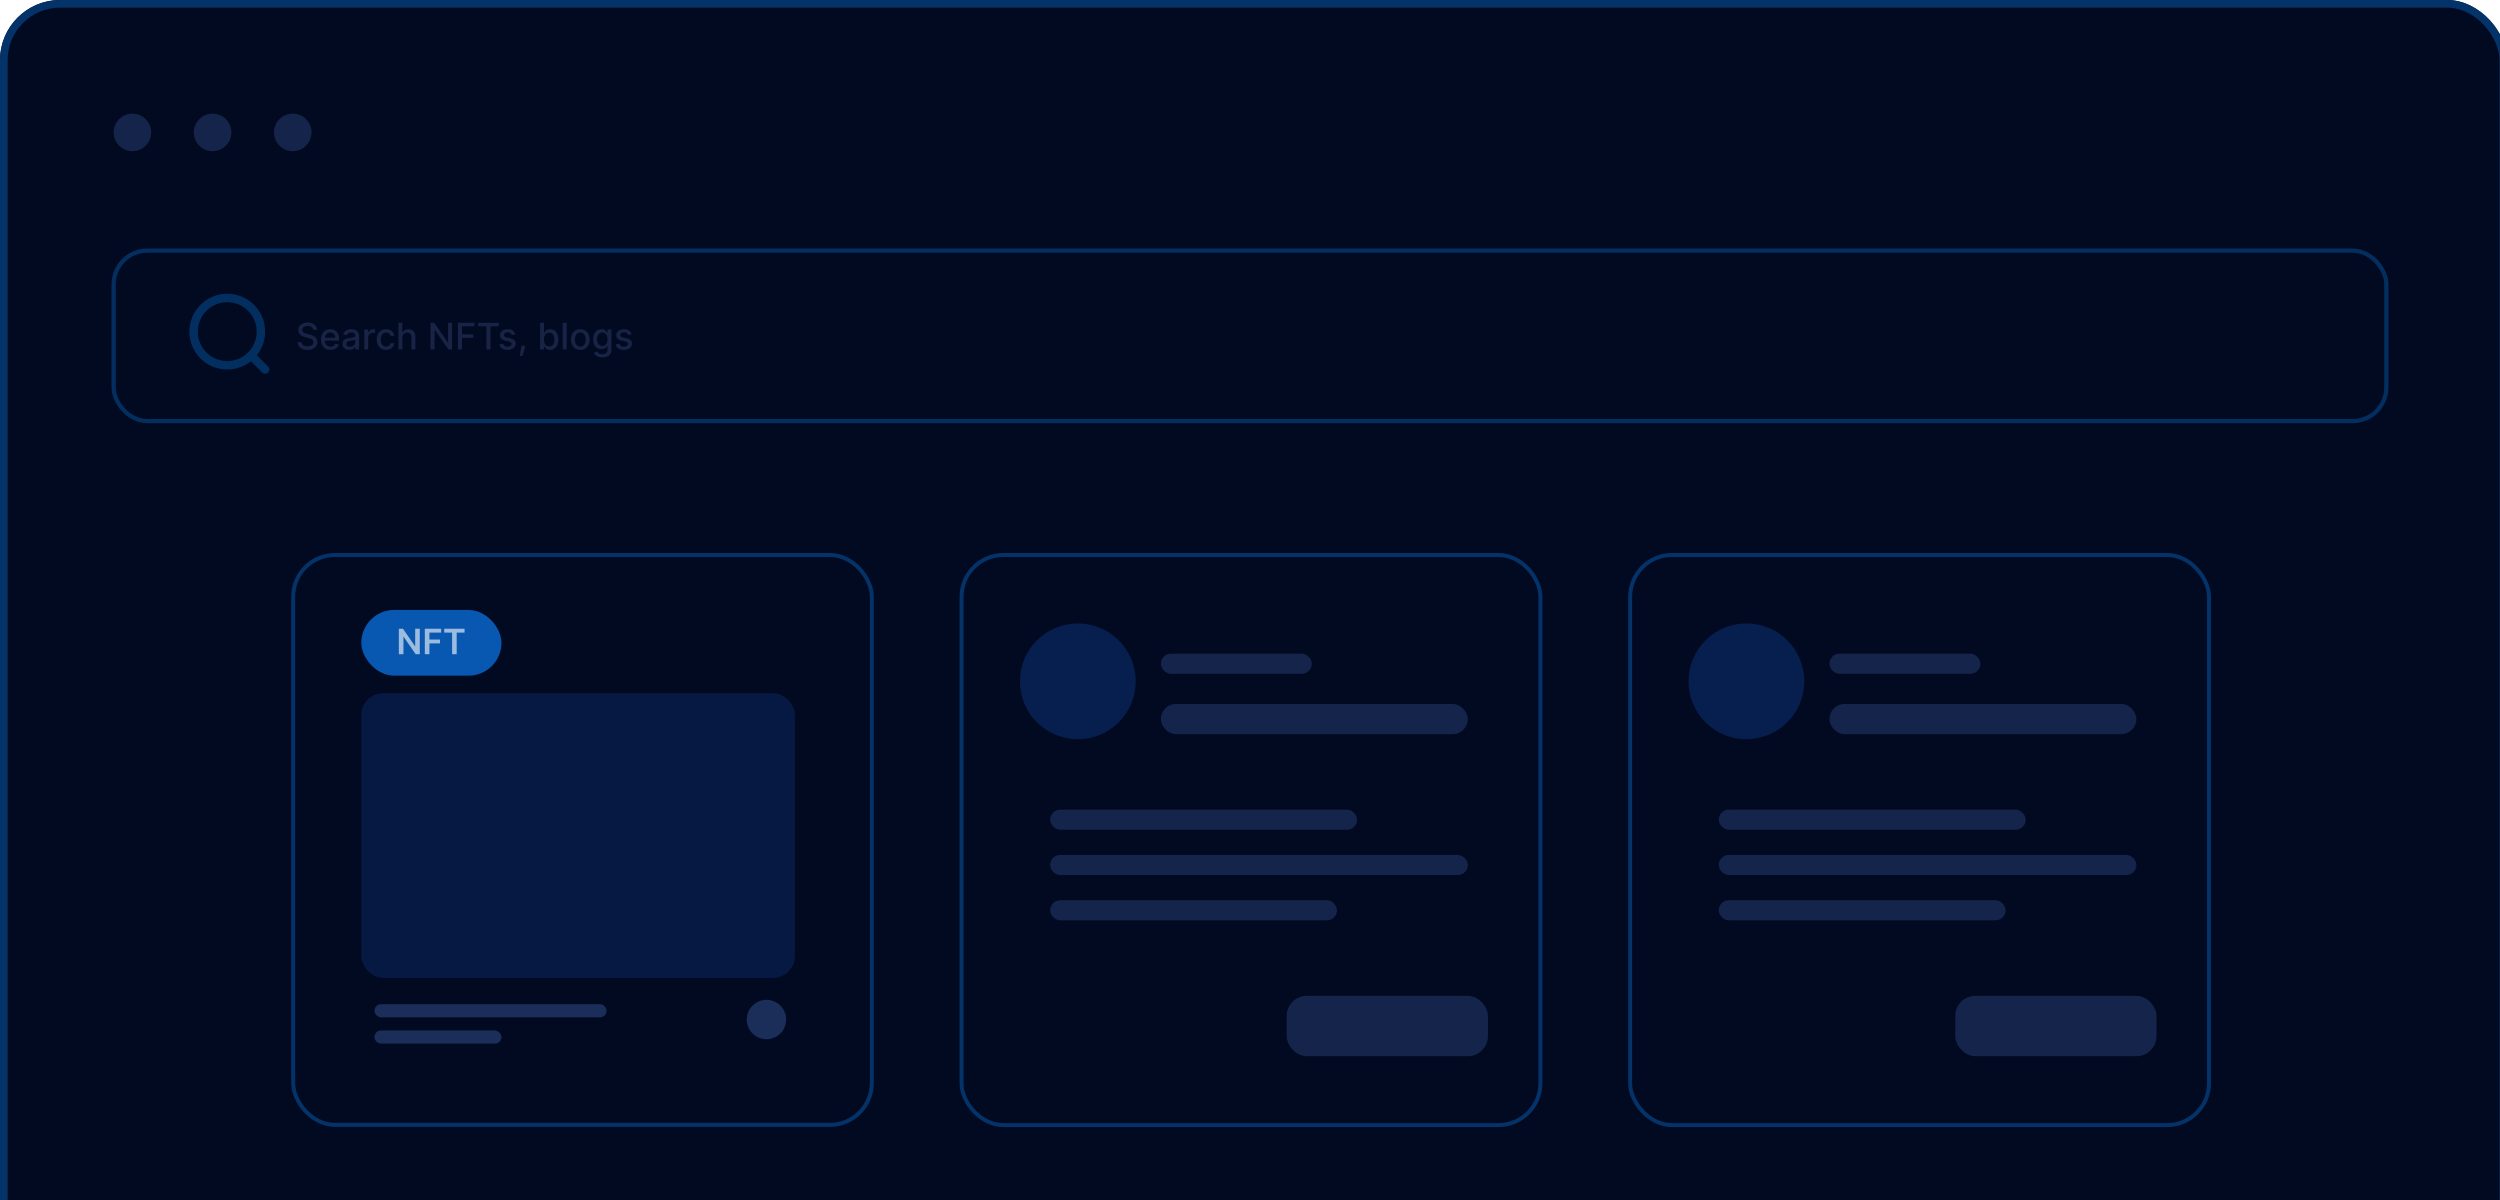 <svg width="352" height="169" viewBox="0 0 352 169" fill="none" xmlns="http://www.w3.org/2000/svg">
<g clip-path="url(#clip0_1122_17716)">
<g filter="url(#filter0_dd_1122_17716)">
<rect width="353" height="184" rx="8.461" fill="#020A21"/>
<circle cx="18.644" cy="18.644" r="2.644" fill="#14244B"/>
<circle cx="29.933" cy="18.644" r="2.644" fill="#14244B"/>
<circle cx="41.22" cy="18.644" r="2.644" fill="#14244B"/>
<rect x="16" y="35.288" width="320" height="24" rx="4.739" fill="#020A21" stroke="#022F60" stroke-width="0.592"/>
<path fill-rule="evenodd" clip-rule="evenodd" d="M36.161 50.024C36.891 49.112 37.328 47.955 37.328 46.696C37.328 43.751 34.94 41.364 31.996 41.364C29.051 41.364 26.664 43.751 26.664 46.696C26.664 49.641 29.051 52.028 31.996 52.028C33.255 52.028 34.412 51.591 35.324 50.862L36.909 52.447C37.14 52.678 37.515 52.678 37.746 52.447C37.978 52.215 37.978 51.84 37.746 51.609L36.161 50.024ZM36.143 46.696C36.143 48.986 34.286 50.843 31.996 50.843C29.706 50.843 27.849 48.986 27.849 46.696C27.849 44.406 29.706 42.549 31.996 42.549C34.286 42.549 36.143 44.406 36.143 46.696Z" fill="#022F60"/>
<path d="M44.094 46.438C44.074 46.264 43.993 46.13 43.852 46.034C43.71 45.938 43.531 45.889 43.316 45.889C43.162 45.889 43.029 45.914 42.916 45.963C42.804 46.011 42.717 46.077 42.654 46.161C42.593 46.244 42.562 46.339 42.562 46.445C42.562 46.534 42.583 46.611 42.625 46.676C42.668 46.741 42.723 46.795 42.792 46.839C42.861 46.882 42.936 46.918 43.015 46.947C43.095 46.976 43.171 46.999 43.245 47.017L43.611 47.112C43.731 47.142 43.854 47.182 43.98 47.232C44.106 47.282 44.223 47.348 44.33 47.43C44.438 47.512 44.525 47.613 44.59 47.734C44.658 47.855 44.691 48 44.691 48.169C44.691 48.381 44.636 48.57 44.526 48.735C44.417 48.9 44.259 49.031 44.051 49.126C43.845 49.221 43.595 49.269 43.301 49.269C43.02 49.269 42.777 49.224 42.572 49.135C42.366 49.046 42.206 48.919 42.089 48.755C41.973 48.59 41.909 48.395 41.897 48.169H42.465C42.476 48.304 42.52 48.417 42.597 48.508C42.676 48.597 42.775 48.664 42.896 48.708C43.019 48.751 43.152 48.772 43.298 48.772C43.458 48.772 43.6 48.747 43.725 48.697C43.851 48.645 43.95 48.575 44.022 48.484C44.094 48.392 44.13 48.285 44.13 48.163C44.13 48.052 44.099 47.961 44.035 47.89C43.973 47.819 43.888 47.76 43.78 47.714C43.674 47.667 43.553 47.627 43.419 47.591L42.975 47.47C42.674 47.388 42.436 47.268 42.26 47.109C42.085 46.95 41.998 46.74 41.998 46.478C41.998 46.262 42.056 46.073 42.174 45.911C42.291 45.75 42.45 45.625 42.651 45.535C42.851 45.445 43.077 45.4 43.329 45.4C43.583 45.4 43.807 45.444 44.002 45.534C44.197 45.623 44.352 45.746 44.464 45.902C44.577 46.057 44.635 46.236 44.64 46.438H44.094ZM46.538 49.263C46.261 49.263 46.022 49.204 45.821 49.086C45.622 48.966 45.468 48.798 45.359 48.581C45.252 48.364 45.198 48.109 45.198 47.817C45.198 47.528 45.252 47.274 45.359 47.054C45.468 46.834 45.62 46.662 45.814 46.539C46.01 46.415 46.238 46.353 46.5 46.353C46.659 46.353 46.813 46.38 46.962 46.432C47.111 46.485 47.245 46.567 47.364 46.68C47.482 46.792 47.576 46.938 47.644 47.118C47.712 47.297 47.747 47.514 47.747 47.769V47.963H45.508V47.553H47.209C47.209 47.408 47.18 47.281 47.121 47.169C47.063 47.057 46.98 46.968 46.874 46.904C46.769 46.839 46.645 46.806 46.504 46.806C46.349 46.806 46.215 46.844 46.1 46.92C45.986 46.995 45.898 47.092 45.836 47.213C45.775 47.333 45.744 47.463 45.744 47.604V47.925C45.744 48.113 45.777 48.273 45.843 48.405C45.911 48.537 46.004 48.638 46.124 48.708C46.244 48.776 46.384 48.81 46.544 48.81C46.648 48.81 46.742 48.796 46.828 48.767C46.914 48.736 46.988 48.691 47.05 48.631C47.112 48.571 47.16 48.497 47.193 48.409L47.712 48.502C47.67 48.655 47.596 48.789 47.488 48.904C47.382 49.018 47.248 49.106 47.087 49.17C46.926 49.232 46.744 49.263 46.538 49.263ZM49.175 49.269C48.996 49.269 48.835 49.236 48.691 49.17C48.546 49.103 48.432 49.005 48.348 48.878C48.265 48.751 48.223 48.595 48.223 48.411C48.223 48.252 48.254 48.121 48.315 48.018C48.376 47.916 48.458 47.834 48.562 47.774C48.666 47.715 48.782 47.669 48.911 47.639C49.039 47.608 49.17 47.585 49.303 47.569C49.472 47.55 49.609 47.534 49.714 47.521C49.819 47.508 49.895 47.487 49.943 47.457C49.991 47.428 50.014 47.38 50.014 47.314V47.301C50.014 47.141 49.969 47.017 49.879 46.929C49.79 46.841 49.656 46.797 49.479 46.797C49.294 46.797 49.149 46.838 49.043 46.92C48.938 47.001 48.865 47.09 48.825 47.19L48.309 47.072C48.37 46.901 48.46 46.763 48.577 46.658C48.696 46.551 48.832 46.474 48.986 46.427C49.14 46.378 49.302 46.353 49.472 46.353C49.584 46.353 49.703 46.367 49.829 46.394C49.956 46.419 50.075 46.467 50.185 46.537C50.296 46.606 50.387 46.706 50.458 46.836C50.529 46.964 50.565 47.131 50.565 47.336V49.206H50.029V48.822H50.007C49.972 48.892 49.919 48.962 49.848 49.031C49.777 49.099 49.686 49.156 49.574 49.201C49.463 49.246 49.33 49.269 49.175 49.269ZM49.294 48.829C49.446 48.829 49.575 48.799 49.683 48.739C49.791 48.679 49.874 48.601 49.93 48.504C49.988 48.407 50.016 48.302 50.016 48.191V47.828C49.997 47.847 49.959 47.865 49.903 47.883C49.848 47.898 49.785 47.913 49.714 47.925C49.643 47.936 49.574 47.946 49.507 47.956C49.439 47.965 49.383 47.972 49.338 47.978C49.231 47.991 49.134 48.014 49.046 48.046C48.959 48.078 48.89 48.123 48.837 48.183C48.786 48.242 48.76 48.32 48.76 48.418C48.76 48.554 48.81 48.656 48.911 48.726C49.011 48.795 49.139 48.829 49.294 48.829ZM51.295 49.206V46.39H51.825V46.837H51.854C51.906 46.686 51.996 46.567 52.126 46.48C52.256 46.392 52.404 46.348 52.569 46.348C52.603 46.348 52.644 46.349 52.69 46.352C52.738 46.354 52.775 46.357 52.802 46.361V46.885C52.78 46.879 52.741 46.872 52.685 46.865C52.629 46.856 52.572 46.852 52.516 46.852C52.386 46.852 52.271 46.88 52.169 46.935C52.069 46.988 51.99 47.064 51.931 47.16C51.873 47.255 51.843 47.364 51.843 47.487V49.206H51.295ZM54.362 49.263C54.09 49.263 53.855 49.202 53.658 49.078C53.462 48.953 53.312 48.782 53.207 48.563C53.102 48.344 53.049 48.093 53.049 47.811C53.049 47.525 53.103 47.273 53.211 47.054C53.318 46.834 53.47 46.662 53.665 46.539C53.861 46.415 54.091 46.353 54.357 46.353C54.571 46.353 54.761 46.393 54.929 46.472C55.096 46.551 55.231 46.661 55.334 46.803C55.438 46.944 55.5 47.11 55.519 47.3H54.986C54.956 47.167 54.889 47.054 54.784 46.959C54.68 46.863 54.541 46.815 54.366 46.815C54.213 46.815 54.079 46.856 53.964 46.937C53.85 47.016 53.762 47.13 53.698 47.278C53.635 47.424 53.603 47.598 53.603 47.798C53.603 48.004 53.634 48.181 53.697 48.33C53.759 48.479 53.847 48.595 53.961 48.677C54.075 48.758 54.211 48.8 54.366 48.8C54.47 48.8 54.564 48.781 54.648 48.743C54.734 48.703 54.805 48.648 54.863 48.576C54.921 48.504 54.962 48.417 54.986 48.315H55.519C55.5 48.498 55.44 48.66 55.341 48.803C55.242 48.946 55.11 49.059 54.943 49.141C54.778 49.222 54.585 49.263 54.362 49.263ZM56.654 47.534V49.206H56.105V45.451H56.646V46.848H56.681C56.747 46.697 56.848 46.577 56.984 46.487C57.12 46.398 57.297 46.353 57.516 46.353C57.709 46.353 57.877 46.393 58.022 46.472C58.167 46.552 58.28 46.671 58.359 46.828C58.44 46.985 58.48 47.18 58.48 47.415V49.206H57.932V47.481C57.932 47.275 57.879 47.114 57.772 47.001C57.666 46.886 57.518 46.828 57.329 46.828C57.199 46.828 57.083 46.856 56.98 46.911C56.879 46.966 56.799 47.047 56.74 47.153C56.682 47.258 56.654 47.385 56.654 47.534ZM63.653 45.451V49.206H63.133L61.224 46.452H61.189V49.206H60.622V45.451H61.147L63.057 48.209H63.092V45.451H63.653ZM64.48 49.206V45.451H66.809V45.939H65.046V47.083H66.642V47.569H65.046V49.206H64.48ZM67.32 45.939V45.451H70.227V45.939H69.055V49.206H68.49V45.939H67.32ZM72.552 47.078L72.055 47.166C72.034 47.102 72.001 47.042 71.956 46.984C71.912 46.927 71.852 46.88 71.776 46.843C71.701 46.806 71.606 46.788 71.492 46.788C71.337 46.788 71.207 46.823 71.103 46.892C71 46.961 70.948 47.05 70.948 47.158C70.948 47.252 70.983 47.328 71.052 47.386C71.122 47.443 71.234 47.49 71.39 47.527L71.837 47.63C72.096 47.69 72.289 47.782 72.416 47.907C72.544 48.031 72.607 48.193 72.607 48.392C72.607 48.561 72.558 48.712 72.46 48.843C72.364 48.974 72.229 49.077 72.055 49.151C71.883 49.226 71.683 49.263 71.456 49.263C71.14 49.263 70.883 49.196 70.684 49.062C70.484 48.926 70.362 48.733 70.317 48.484L70.847 48.403C70.88 48.541 70.948 48.646 71.05 48.717C71.153 48.787 71.287 48.822 71.452 48.822C71.632 48.822 71.775 48.784 71.883 48.71C71.99 48.634 72.044 48.541 72.044 48.433C72.044 48.345 72.011 48.271 71.945 48.211C71.88 48.151 71.781 48.106 71.646 48.075L71.169 47.971C70.907 47.911 70.712 47.815 70.586 47.685C70.462 47.554 70.399 47.388 70.399 47.188C70.399 47.021 70.446 46.876 70.539 46.751C70.632 46.627 70.76 46.529 70.924 46.46C71.088 46.389 71.275 46.353 71.487 46.353C71.791 46.353 72.031 46.419 72.206 46.551C72.38 46.682 72.496 46.858 72.552 47.078ZM73.923 48.693L73.896 48.893C73.877 49.04 73.846 49.193 73.802 49.351C73.76 49.511 73.715 49.66 73.668 49.797C73.623 49.934 73.586 50.043 73.556 50.123H73.168C73.184 50.048 73.206 49.945 73.234 49.815C73.262 49.687 73.289 49.543 73.316 49.384C73.343 49.225 73.363 49.063 73.377 48.898L73.395 48.693H73.923ZM76.048 49.206V45.451H76.596V46.847H76.629C76.661 46.788 76.707 46.72 76.766 46.643C76.826 46.566 76.909 46.499 77.016 46.441C77.122 46.383 77.263 46.353 77.438 46.353C77.665 46.353 77.868 46.411 78.046 46.526C78.225 46.641 78.365 46.806 78.466 47.023C78.569 47.239 78.62 47.499 78.62 47.804C78.62 48.108 78.57 48.369 78.468 48.587C78.367 48.803 78.227 48.97 78.05 49.087C77.873 49.203 77.67 49.262 77.443 49.262C77.272 49.262 77.132 49.233 77.023 49.175C76.915 49.118 76.831 49.051 76.77 48.974C76.709 48.897 76.662 48.828 76.629 48.768H76.583V49.206H76.048ZM76.585 47.798C76.585 47.996 76.614 48.17 76.671 48.319C76.728 48.468 76.812 48.585 76.92 48.669C77.029 48.752 77.162 48.794 77.32 48.794C77.484 48.794 77.621 48.751 77.731 48.664C77.841 48.576 77.924 48.457 77.98 48.306C78.038 48.156 78.066 47.986 78.066 47.798C78.066 47.612 78.038 47.446 77.982 47.298C77.927 47.15 77.844 47.033 77.733 46.947C77.623 46.862 77.485 46.819 77.32 46.819C77.161 46.819 77.027 46.86 76.917 46.942C76.808 47.024 76.725 47.138 76.669 47.285C76.613 47.432 76.585 47.603 76.585 47.798ZM79.784 45.451V49.206H79.236V45.451H79.784ZM81.708 49.263C81.444 49.263 81.214 49.203 81.017 49.082C80.82 48.961 80.667 48.791 80.558 48.574C80.45 48.356 80.395 48.102 80.395 47.811C80.395 47.519 80.45 47.264 80.558 47.045C80.667 46.826 80.82 46.656 81.017 46.535C81.214 46.414 81.444 46.353 81.708 46.353C81.972 46.353 82.203 46.414 82.399 46.535C82.596 46.656 82.749 46.826 82.858 47.045C82.967 47.264 83.021 47.519 83.021 47.811C83.021 48.102 82.967 48.356 82.858 48.574C82.749 48.791 82.596 48.961 82.399 49.082C82.203 49.203 81.972 49.263 81.708 49.263ZM81.71 48.803C81.881 48.803 82.023 48.758 82.135 48.667C82.248 48.577 82.331 48.457 82.385 48.306C82.44 48.156 82.467 47.99 82.467 47.809C82.467 47.63 82.44 47.465 82.385 47.314C82.331 47.163 82.248 47.041 82.135 46.949C82.023 46.858 81.881 46.812 81.71 46.812C81.538 46.812 81.394 46.858 81.281 46.949C81.168 47.041 81.085 47.163 81.03 47.314C80.976 47.465 80.949 47.63 80.949 47.809C80.949 47.99 80.976 48.156 81.03 48.306C81.085 48.457 81.168 48.577 81.281 48.667C81.394 48.758 81.538 48.803 81.71 48.803ZM84.814 50.321C84.59 50.321 84.398 50.292 84.236 50.233C84.076 50.175 83.945 50.097 83.844 50.001C83.742 49.904 83.667 49.798 83.617 49.683L84.088 49.489C84.121 49.543 84.165 49.6 84.22 49.66C84.276 49.721 84.352 49.773 84.447 49.815C84.544 49.858 84.668 49.88 84.819 49.88C85.027 49.88 85.199 49.829 85.335 49.727C85.47 49.627 85.538 49.467 85.538 49.247V48.693H85.503C85.47 48.753 85.423 48.82 85.36 48.893C85.299 48.966 85.215 49.03 85.107 49.084C85 49.138 84.86 49.164 84.687 49.164C84.465 49.164 84.264 49.112 84.086 49.008C83.909 48.903 83.768 48.749 83.664 48.545C83.561 48.339 83.51 48.087 83.51 47.787C83.51 47.488 83.561 47.231 83.662 47.017C83.765 46.803 83.906 46.639 84.084 46.526C84.263 46.411 84.465 46.353 84.691 46.353C84.866 46.353 85.007 46.383 85.115 46.441C85.222 46.499 85.306 46.566 85.366 46.643C85.427 46.72 85.474 46.788 85.507 46.847H85.547V46.39H86.085V49.269C86.085 49.511 86.028 49.71 85.916 49.865C85.803 50.02 85.651 50.135 85.459 50.21C85.269 50.284 85.053 50.321 84.814 50.321ZM84.808 48.71C84.966 48.71 85.099 48.673 85.208 48.6C85.318 48.525 85.401 48.419 85.457 48.281C85.515 48.141 85.544 47.974 85.544 47.78C85.544 47.59 85.516 47.424 85.459 47.279C85.403 47.135 85.321 47.023 85.212 46.942C85.103 46.86 84.969 46.819 84.808 46.819C84.643 46.819 84.506 46.862 84.396 46.947C84.286 47.032 84.203 47.147 84.146 47.292C84.091 47.438 84.064 47.6 84.064 47.78C84.064 47.965 84.092 48.127 84.148 48.266C84.204 48.405 84.288 48.514 84.398 48.592C84.509 48.67 84.646 48.71 84.808 48.71ZM88.93 47.078L88.433 47.166C88.413 47.102 88.38 47.042 88.335 46.984C88.29 46.927 88.231 46.88 88.155 46.843C88.079 46.806 87.984 46.788 87.871 46.788C87.715 46.788 87.586 46.823 87.482 46.892C87.378 46.961 87.326 47.05 87.326 47.158C87.326 47.252 87.361 47.328 87.43 47.386C87.5 47.443 87.613 47.49 87.768 47.527L88.215 47.63C88.475 47.69 88.668 47.782 88.795 47.907C88.922 48.031 88.986 48.193 88.986 48.392C88.986 48.561 88.937 48.712 88.839 48.843C88.742 48.974 88.607 49.077 88.433 49.151C88.261 49.226 88.061 49.263 87.834 49.263C87.519 49.263 87.261 49.196 87.062 49.062C86.863 48.926 86.74 48.733 86.695 48.484L87.225 48.403C87.258 48.541 87.326 48.646 87.429 48.717C87.531 48.787 87.665 48.822 87.83 48.822C88.01 48.822 88.154 48.784 88.261 48.71C88.369 48.634 88.422 48.541 88.422 48.433C88.422 48.345 88.389 48.271 88.323 48.211C88.259 48.151 88.159 48.106 88.025 48.075L87.548 47.971C87.285 47.911 87.091 47.815 86.965 47.685C86.84 47.554 86.778 47.388 86.778 47.188C86.778 47.021 86.824 46.876 86.917 46.751C87.01 46.627 87.138 46.529 87.302 46.46C87.466 46.389 87.654 46.353 87.865 46.353C88.169 46.353 88.409 46.419 88.584 46.551C88.759 46.682 88.874 46.858 88.93 47.078Z" fill="#192346"/>
<rect x="41.278" y="78.143" width="81.474" height="80.24" rx="5.889" fill="#020A21"/>
<rect x="50.869" y="85.881" width="19.737" height="9.252" rx="4.626" fill="#0857B0"/>
<path d="M59.106 88.527V92.115H58.527L56.837 89.671H56.807V92.115H56.157V88.527H56.738L58.428 90.973H58.459V88.527H59.106ZM59.814 92.115V88.527H62.113V89.072H60.464V90.046H61.955V90.591H60.464V92.115H59.814ZM62.547 89.072V88.527H65.41V89.072H64.301V92.115H63.657V89.072H62.547Z" fill="white" fill-opacity="0.6"/>
<rect x="52.721" y="141.391" width="32.689" height="1.85" rx="0.925" fill="#1B2D59"/>
<rect x="52.721" y="145.091" width="17.886" height="1.85" rx="0.925" fill="#1B2D59"/>
<rect x="50.869" y="97.6" width="61.06" height="40.09" rx="3.084" fill="#071F4E" fill-opacity="0.76"/>
<circle cx="107.92" cy="143.549" r="2.775" fill="#1B2D59"/>
<rect x="41.278" y="78.143" width="81.474" height="80.24" rx="5.889" stroke="#033369" stroke-width="0.557"/>
<rect x="135.386" y="78.143" width="81.503" height="80.269" rx="5.891" fill="#020A21"/>
<circle cx="151.757" cy="95.931" r="8.148" fill="#071F4E"/>
<rect x="147.861" y="113.997" width="43.219" height="2.834" rx="1.417" fill="#14244B"/>
<rect x="147.861" y="120.374" width="58.806" height="2.834" rx="1.417" fill="#14244B"/>
<rect x="147.861" y="126.751" width="40.385" height="2.834" rx="1.417" fill="#14244B"/>
<rect x="181.162" y="140.212" width="28.34" height="8.502" rx="2.834" fill="#14244B"/>
<rect x="163.449" y="92.034" width="21.255" height="2.834" rx="1.417" fill="#14244B"/>
<rect x="163.449" y="99.12" width="43.219" height="4.251" rx="2.126" fill="#14244B"/>
<rect x="135.386" y="78.143" width="81.503" height="80.269" rx="5.891" stroke="#033369" stroke-width="0.557"/>
<rect x="229.523" y="78.143" width="81.503" height="80.269" rx="5.891" fill="#020A21"/>
<circle cx="245.894" cy="95.931" r="8.148" fill="#071F4E"/>
<rect x="241.998" y="113.997" width="43.219" height="2.834" rx="1.417" fill="#14244B"/>
<rect x="241.998" y="120.374" width="58.806" height="2.834" rx="1.417" fill="#14244B"/>
<rect x="241.998" y="126.751" width="40.385" height="2.834" rx="1.417" fill="#14244B"/>
<rect x="275.299" y="140.212" width="28.34" height="8.502" rx="2.834" fill="#14244B"/>
<rect x="257.586" y="92.034" width="21.255" height="2.834" rx="1.417" fill="#14244B"/>
<rect x="257.586" y="99.12" width="43.219" height="4.251" rx="2.126" fill="#14244B"/>
<rect x="229.523" y="78.143" width="81.503" height="80.269" rx="5.891" stroke="#033369" stroke-width="0.557"/>
<rect x="0.538" y="0.538" width="351.923" height="182.923" rx="7.923" stroke="#033369" stroke-width="1.077"/>
</g>
</g>
<defs>
<filter id="filter0_dd_1122_17716" x="-0.853" y="-0.853" width="354.707" height="185.707" filterUnits="userSpaceOnUse" color-interpolation-filters="sRGB">
<feFlood flood-opacity="0" result="BackgroundImageFix"/>
<feColorMatrix in="SourceAlpha" type="matrix" values="0 0 0 0 0 0 0 0 0 0 0 0 0 0 0 0 0 0 127 0" result="hardAlpha"/>
<feOffset/>
<feGaussianBlur stdDeviation="0.427"/>
<feComposite in2="hardAlpha" operator="out"/>
<feColorMatrix type="matrix" values="0 0 0 0 0 0 0 0 0 0.29 0 0 0 0 0.851 0 0 0 0.7 0"/>
<feBlend mode="normal" in2="BackgroundImageFix" result="effect1_dropShadow_1122_17716"/>
<feColorMatrix in="SourceAlpha" type="matrix" values="0 0 0 0 0 0 0 0 0 0 0 0 0 0 0 0 0 0 127 0" result="hardAlpha"/>
<feOffset/>
<feGaussianBlur stdDeviation="0.427"/>
<feComposite in2="hardAlpha" operator="out"/>
<feColorMatrix type="matrix" values="0 0 0 0 0 0 0 0 0 0.29 0 0 0 0 0.851 0 0 0 0.7 0"/>
<feBlend mode="normal" in2="effect1_dropShadow_1122_17716" result="effect2_dropShadow_1122_17716"/>
<feBlend mode="normal" in="SourceGraphic" in2="effect2_dropShadow_1122_17716" result="shape"/>
</filter>
<clipPath id="clip0_1122_17716">
<rect width="352" height="169" fill="white"/>
</clipPath>
</defs>
</svg>
